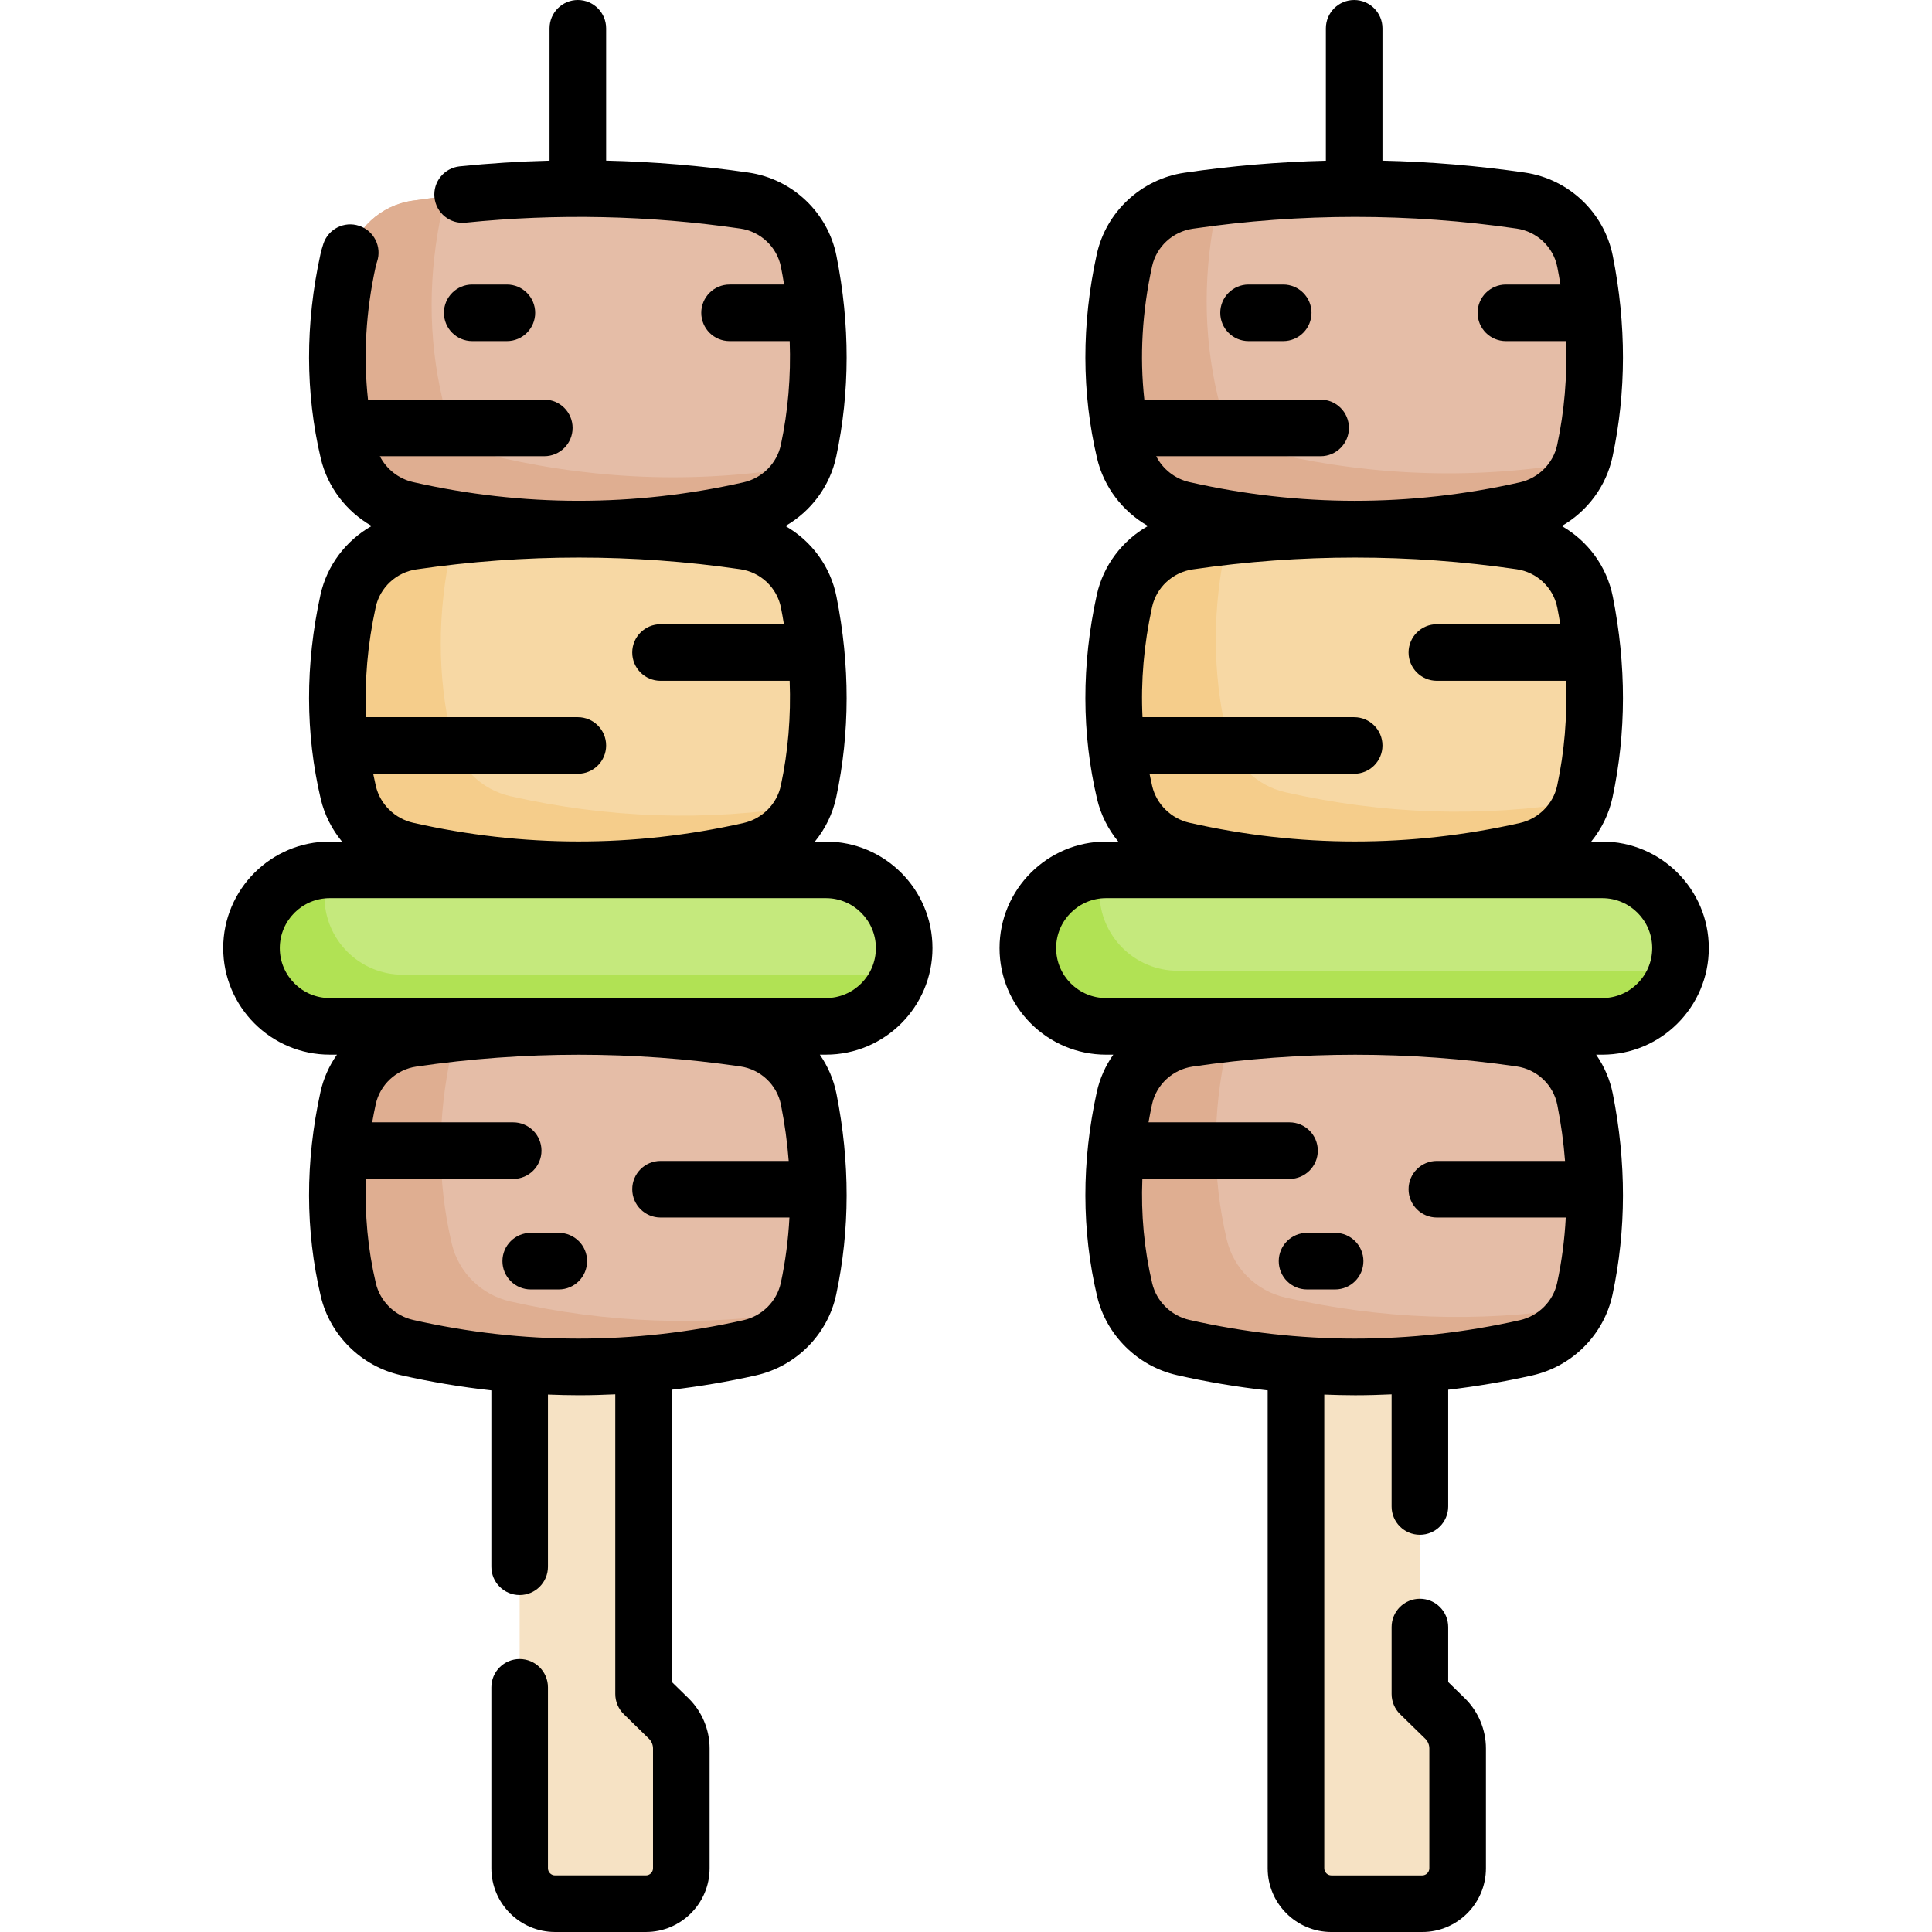 <svg id="Capa_1" enable-background="new 0 0 512.066 512.066" height="512" viewBox="0 0 512.066 512.066" width="512" xmlns="http://www.w3.org/2000/svg"><g><g><path d="m170.576 361.672v87.303l6.657 6.5c2.138 2.087 3.343 4.949 3.343 7.937v31.767c0 5.184-4.203 9.387-9.387 9.387h-24.073c-5.184 0-9.387-4.203-9.387-9.387v-133.507-75.578h31.175z" fill="#f6e2c4"/><path d="m376.338 361.672v87.303l6.657 6.5c2.138 2.087 3.343 4.949 3.343 7.937v31.767c0 5.184-4.203 9.387-9.387 9.387h-24.073c-5.184 0-9.387-4.203-9.387-9.387v-133.507-75.578h31.175z" fill="#f6e2c4"/><g><path d="m404.097 134.122c-30.277 6.813-60.553 6.788-90.83-.073-7.67-1.738-13.724-7.657-15.531-15.311-3.934-16.664-3.831-33.607-.057-50.804 1.813-8.264 8.615-14.551 16.986-15.777 29.345-4.298 58.689-4.313 88.034-.047 8.508 1.237 15.386 7.707 17.062 16.139 3.376 16.984 3.467 33.72-.05 50.184-1.671 7.827-7.805 13.932-15.614 15.689z" fill="#e5bda7"/><path d="m338.267 120.296c-7.67-1.738-13.724-7.657-15.531-15.311-3.934-16.664-3.831-33.607-.057-50.804.242-1.104.58-2.17.992-3.197-3.002.35-6.004.733-9.006 1.173-8.372 1.226-15.173 7.513-16.986 15.777-3.774 17.197-3.876 34.141.057 50.804 1.807 7.654 7.861 13.573 15.531 15.311 30.276 6.861 60.553 6.886 90.83.073 6.399-1.44 11.668-5.802 14.285-11.636-26.705 4.586-53.41 3.861-80.115-2.19z" fill="#dfae91"/><path d="m404.097 224.413c-30.277 6.813-60.553 6.788-90.83-.073-7.67-1.738-13.724-7.657-15.531-15.311-3.934-16.664-3.831-33.607-.057-50.804 1.813-8.264 8.615-14.551 16.986-15.777 29.345-4.298 58.689-4.313 88.034-.047 8.508 1.237 15.386 7.707 17.062 16.139 3.376 16.984 3.467 33.72-.05 50.184-1.671 7.827-7.805 13.932-15.614 15.689z" fill="#f7d8a4"/><path d="m340.691 209.98c-7.67-1.738-13.724-7.657-15.531-15.311-3.934-16.664-3.831-33.607-.057-50.804.216-.983.507-1.936.858-2.858-3.765.411-7.53.889-11.295 1.44-8.372 1.226-15.173 7.513-16.986 15.777-3.774 17.197-3.876 34.141.057 50.804 1.807 7.654 7.861 13.573 15.531 15.311 30.276 6.861 60.553 6.885 90.83.073 6.481-1.458 11.813-5.921 14.393-11.869-25.93 4.154-51.872 3.313-77.8-2.563z" fill="#f5cd8b"/><path d="m404.097 356.185c-30.277 6.813-60.553 6.788-90.83-.073-7.67-1.738-13.724-7.657-15.531-15.311-3.934-16.664-3.831-33.607-.057-50.804 1.813-8.264 8.615-14.551 16.986-15.777 29.345-4.298 58.689-4.313 88.034-.047 8.508 1.237 15.386 7.707 17.062 16.139 3.376 16.984 3.467 33.72-.05 50.184-1.671 7.827-7.805 13.932-15.614 15.689z" fill="#e5bda7"/><path d="m340.691 343.901c-7.67-1.738-13.724-7.657-15.531-15.311-3.934-16.664-3.831-33.606-.057-50.804.398-1.812 1.047-3.521 1.888-5.109-4.108.434-8.217.942-12.325 1.544-8.372 1.226-15.173 7.513-16.986 15.777-3.774 17.197-3.876 34.141.057 50.804 1.807 7.654 7.861 13.573 15.531 15.311 30.276 6.861 60.553 6.885 90.83.073 5.602-1.26 10.345-4.765 13.195-9.531-25.53 3.936-51.074 3.031-76.602-2.754z" fill="#dfae91"/><path d="m424.322 229.505h-131.504c-11.455 0-20.74 9.286-20.74 20.74 0 11.455 9.286 20.74 20.74 20.74h131.504c11.455 0 20.74-9.286 20.74-20.74 0-11.455-9.286-20.74-20.74-20.74z" fill="#c5e97d"/><path d="m443.657 257.29h-131.505c-11.455 0-20.74-9.286-20.74-20.74 0-2.474.456-4.837 1.251-7.037-11.383.084-20.586 9.33-20.586 20.732 0 11.455 9.286 20.74 20.74 20.74h131.504c8.98 0 16.63-5.715 19.515-13.7-.052 0-.127.005-.179.005z" fill="#b1e254"/></g><g><g><path d="m198.679 135.17c-30.277 6.813-60.553 6.788-90.83-.073-7.67-1.738-13.724-7.657-15.531-15.311-3.934-16.664-3.831-33.607-.057-50.804 1.813-8.264 8.615-14.551 16.986-15.777 29.345-4.298 58.689-4.313 88.034-.047 8.508 1.237 15.386 7.707 17.062 16.139 3.376 16.984 3.467 33.72-.05 50.184-1.671 7.827-7.805 13.932-15.614 15.689z" fill="#e5bda7"/><path d="m132.849 121.344c-7.67-1.738-13.724-7.657-15.531-15.311-3.934-16.664-3.831-33.607-.057-50.804.242-1.104.58-2.17.992-3.197-3.002.35-6.004.733-9.006 1.173-8.372 1.226-15.173 7.513-16.986 15.777-3.774 17.197-3.876 34.141.057 50.804 1.807 7.654 7.861 13.573 15.531 15.311 30.276 6.861 60.553 6.886 90.83.073 6.399-1.44 11.668-5.802 14.285-11.636-26.705 4.586-53.41 3.862-80.115-2.19z" fill="#dfae91"/><path d="m198.679 225.461c-30.277 6.813-60.553 6.788-90.83-.073-7.67-1.738-13.724-7.657-15.531-15.311-3.934-16.664-3.831-33.607-.057-50.804 1.813-8.264 8.615-14.551 16.986-15.777 29.345-4.298 58.689-4.313 88.034-.047 8.508 1.237 15.386 7.707 17.062 16.139 3.376 16.984 3.467 33.72-.05 50.184-1.671 7.827-7.805 13.932-15.614 15.689z" fill="#f7d8a4"/><path d="m135.273 211.028c-7.67-1.738-13.724-7.657-15.531-15.311-3.934-16.664-3.831-33.607-.057-50.804.216-.983.507-1.936.858-2.858-3.765.411-7.53.889-11.295 1.44-8.372 1.226-15.173 7.513-16.986 15.777-3.774 17.197-3.876 34.141.057 50.804 1.807 7.654 7.861 13.573 15.531 15.311 30.276 6.861 60.553 6.885 90.83.073 6.481-1.458 11.813-5.921 14.393-11.869-25.929 4.154-51.871 3.313-77.8-2.563z" fill="#f5cd8b"/><path d="m198.679 357.233c-30.277 6.813-60.553 6.788-90.83-.073-7.67-1.738-13.724-7.657-15.531-15.311-3.934-16.664-3.831-33.607-.057-50.804 1.813-8.264 8.615-14.551 16.986-15.777 29.345-4.298 58.689-4.313 88.034-.047 8.508 1.237 15.386 7.707 17.062 16.139 3.376 16.984 3.467 33.72-.05 50.184-1.671 7.827-7.805 13.932-15.614 15.689z" fill="#e5bda7"/><path d="m135.273 344.949c-7.67-1.738-13.724-7.657-15.531-15.311-3.934-16.664-3.831-33.606-.057-50.804.398-1.812 1.047-3.521 1.888-5.109-4.108.434-8.217.942-12.325 1.544-8.372 1.226-15.173 7.513-16.986 15.777-3.774 17.197-3.876 34.141.057 50.804 1.807 7.654 7.861 13.573 15.531 15.311 30.276 6.861 60.553 6.885 90.83.073 5.602-1.26 10.345-4.765 13.195-9.531-25.53 3.936-51.073 3.031-76.602-2.754z" fill="#dfae91"/><path d="m218.904 230.553h-131.504c-11.455 0-20.74 9.286-20.74 20.74 0 11.455 9.286 20.74 20.74 20.74h131.504c11.455 0 20.74-9.286 20.74-20.74.001-11.455-9.285-20.74-20.74-20.74z" fill="#c5e97d"/><path d="m238.239 258.338h-131.504c-11.455 0-20.74-9.286-20.74-20.74 0-2.474.456-4.837 1.251-7.037-11.383.084-20.586 9.33-20.586 20.732 0 11.455 9.286 20.74 20.74 20.74h131.504c8.98 0 16.63-5.715 19.515-13.7-.052 0-.127.005-.18.005z" fill="#b1e254"/></g></g></g><g><path d="m218.905 223.053h-2.919c2.735-3.355 4.71-7.343 5.644-11.714 3.661-17.135 3.685-35.038.071-53.214-1.599-8.041-6.656-14.786-13.528-18.709 6.787-3.906 11.783-10.532 13.457-18.369 3.661-17.135 3.685-35.038.071-53.214-2.29-11.52-11.669-20.4-23.339-22.098-12.504-1.817-25.102-2.869-37.709-3.161v-35.074c0-4.143-3.358-7.5-7.5-7.5s-7.5 3.357-7.5 7.5v35.085c-7.95.199-15.89.701-23.799 1.509-4.121.421-7.12 4.103-6.699 8.224s4.105 7.124 8.223 6.698c24.19-2.471 48.692-1.945 72.825 1.562 5.397.785 9.731 4.876 10.786 10.179.309 1.554.579 3.105.828 4.653h-14.451c-4.142 0-7.5 3.357-7.5 7.5s3.358 7.5 7.5 7.5h15.938c.341 9.364-.434 18.562-2.344 27.501-1.051 4.919-4.947 8.82-9.927 9.94-29.038 6.536-58.486 6.511-87.525-.07-3.858-.874-7.087-3.45-8.831-6.863h43.587c4.142 0 7.5-3.357 7.5-7.5s-3.358-7.5-7.5-7.5h-46.729c-1.261-11.491-.582-23.326 2.052-35.327.078-.356.193-.758.36-1.263 1.303-3.933-.828-8.176-4.76-9.479-3.933-1.306-8.176.828-9.478 4.76-.33.995-.583 1.898-.772 2.764-4.059 18.494-4.03 36.707.083 54.136 1.8 7.624 6.801 14.08 13.481 17.895-6.78 3.839-11.845 10.422-13.565 18.261-4.058 18.495-4.03 36.709.084 54.135.988 4.187 2.953 8.012 5.618 11.252h-3.238c-15.572 0-28.24 12.669-28.24 28.24s12.668 28.24 28.24 28.24h1.907c-2.061 2.938-3.576 6.285-4.371 9.905-4.058 18.495-4.03 36.709.084 54.134 2.44 10.337 10.75 18.542 21.172 20.902 7.989 1.811 16.006 3.153 24.037 4.041v46.743c0 4.143 3.358 7.5 7.5 7.5s7.5-3.357 7.5-7.5v-45.637c2.733.106 5.466.18 8.199.18 3.216 0 6.432-.093 9.648-.24v79.414c0 2.021.815 3.955 2.26 5.366l6.656 6.499c.688.673 1.083 1.61 1.083 2.572v31.766c0 1.041-.847 1.888-1.887 1.888h-24.073c-1.041 0-1.887-.847-1.887-1.888v-47.957c0-4.143-3.358-7.5-7.5-7.5s-7.5 3.357-7.5 7.5v47.957c0 9.312 7.575 16.888 16.887 16.888h24.073c9.312 0 16.887-7.576 16.887-16.888v-31.766c0-4.977-2.042-9.825-5.604-13.304l-4.396-4.293v-77.473c7.434-.873 14.855-2.128 22.25-3.792 10.671-2.401 19.034-10.816 21.303-21.44 3.661-17.135 3.685-35.038.071-53.212-.755-3.799-2.285-7.307-4.412-10.365h1.616c15.572 0 28.24-12.669 28.24-28.24s-12.667-28.239-28.238-28.239zm-119.318-62.172c1.138-5.185 5.457-9.188 10.748-9.964 14.298-2.094 28.693-3.141 43.092-3.141 14.291 0 28.585 1.031 42.776 3.095 5.396.784 9.73 4.875 10.785 10.179.292 1.467.547 2.931.786 4.393h-32.702c-4.142 0-7.5 3.357-7.5 7.5s3.358 7.5 7.5 7.5h34.222c.365 9.454-.407 18.74-2.334 27.762-1.051 4.918-4.947 8.819-9.927 9.939-29.04 6.534-58.488 6.511-87.525-.069-4.875-1.104-8.756-4.92-9.889-9.72-.256-1.086-.489-2.176-.709-3.27h54.243c4.142 0 7.5-3.357 7.5-7.5s-3.358-7.5-7.5-7.5h-56.102c-.472-9.555.368-19.322 2.536-29.204zm97.446 189.035c-29.038 6.535-58.486 6.51-87.526-.07-4.874-1.104-8.755-4.919-9.888-9.72-2.122-8.987-2.984-18.238-2.607-27.659h39.004c4.142 0 7.5-3.357 7.5-7.5s-3.358-7.5-7.5-7.5h-37.372c.283-1.602.591-3.206.943-4.813 1.138-5.186 5.457-9.189 10.748-9.964 14.298-2.094 28.693-3.141 43.092-3.141 14.291 0 28.585 1.031 42.776 3.095 5.396.784 9.73 4.875 10.785 10.179.992 4.991 1.675 9.953 2.052 14.874h-33.968c-4.142 0-7.5 3.357-7.5 7.5s3.358 7.5 7.5 7.5h34.162c-.307 5.848-1.064 11.616-2.274 17.28-1.051 4.918-4.947 8.819-9.927 9.939zm21.872-85.383h-131.505c-7.301 0-13.24-5.939-13.24-13.24s5.939-13.24 13.24-13.24h131.504c7.301 0 13.24 5.939 13.24 13.24s-5.939 13.24-13.239 13.24z"/><path d="m134.345 90.411c4.142 0 7.5-3.357 7.5-7.5s-3.358-7.5-7.5-7.5h-9.184c-4.142 0-7.5 3.357-7.5 7.5s3.358 7.5 7.5 7.5z"/><path d="m148.105 326.76h-7.439c-4.142 0-7.5 3.357-7.5 7.5s3.358 7.5 7.5 7.5h7.439c4.142 0 7.5-3.357 7.5-7.5s-3.358-7.5-7.5-7.5z"/><path d="m452.906 251.293c0-15.571-12.668-28.24-28.24-28.24h-2.922c2.737-3.355 4.713-7.342 5.647-11.714 3.661-17.135 3.685-35.038.071-53.214-1.599-8.041-6.656-14.786-13.528-18.709 6.787-3.906 11.783-10.532 13.457-18.369 3.661-17.135 3.685-35.038.071-53.212-2.29-11.521-11.669-20.402-23.339-22.1-12.517-1.819-25.107-2.864-37.709-3.156v-35.079c0-4.143-3.358-7.5-7.5-7.5s-7.5 3.357-7.5 7.5v35.094c-12.529.312-25.047 1.368-37.491 3.19-11.425 1.673-20.759 10.349-23.226 21.59-4.058 18.496-4.03 36.71.084 54.135 1.8 7.625 6.801 14.081 13.481 17.896-6.78 3.84-11.845 10.423-13.565 18.262-4.058 18.495-4.03 36.709.084 54.135.988 4.185 2.943 8.015 5.607 11.252h-3.226c-15.572 0-28.24 12.669-28.24 28.24s12.668 28.24 28.24 28.24h1.907c-2.062 2.937-3.577 6.284-4.371 9.905-4.058 18.495-4.03 36.709.084 54.134 2.44 10.337 10.75 18.542 21.172 20.902 7.989 1.811 16.006 3.153 24.037 4.041v126.663c0 9.312 7.576 16.888 16.887 16.888h24.073c9.312 0 16.887-7.576 16.887-16.888v-31.766c0-4.977-2.042-9.825-5.604-13.304l-4.396-4.293v-14.577c0-4.143-3.358-7.5-7.5-7.5s-7.5 3.357-7.5 7.5v17.736c0 2.021.815 3.955 2.26 5.366l6.656 6.499c.688.673 1.083 1.61 1.083 2.572v31.766c0 1.041-.847 1.888-1.887 1.888h-24.073c-1.041 0-1.887-.847-1.887-1.888v-125.556c2.733.106 5.466.18 8.199.18 3.216 0 6.432-.093 9.648-.24v29.716c0 4.143 3.358 7.5 7.5 7.5s7.5-3.357 7.5-7.5v-30.934c7.434-.873 14.854-2.128 22.25-3.792 10.672-2.401 19.035-10.817 21.304-21.44 3.661-17.135 3.685-35.038.071-53.212-.755-3.8-2.288-7.306-4.416-10.365h1.62c15.572-.002 28.24-12.671 28.24-28.242zm-147.557-180.704c1.138-5.185 5.457-9.188 10.748-9.963 14.298-2.094 28.696-3.142 43.095-3.142 14.29 0 28.582 1.032 42.772 3.095 5.397.785 9.731 4.876 10.786 10.181.309 1.554.579 3.104.828 4.651h-14.45c-4.142 0-7.5 3.357-7.5 7.5s3.358 7.5 7.5 7.5h15.938c.341 9.364-.434 18.562-2.344 27.503-1.05 4.917-4.947 8.818-9.927 9.938-29.039 6.535-58.487 6.51-87.525-.07-3.858-.874-7.087-3.449-8.831-6.863h43.586c4.142 0 7.5-3.357 7.5-7.5s-3.358-7.5-7.5-7.5h-46.728c-1.262-11.49-.582-23.325 2.052-35.33zm0 90.292c1.138-5.185 5.457-9.188 10.748-9.964 14.298-2.094 28.693-3.141 43.092-3.141 14.291 0 28.585 1.031 42.776 3.095 5.396.784 9.73 4.875 10.785 10.179.292 1.467.547 2.931.786 4.393h-32.702c-4.142 0-7.5 3.357-7.5 7.5s3.358 7.5 7.5 7.5h34.222c.365 9.454-.407 18.74-2.334 27.763-1.05 4.917-4.947 8.818-9.927 9.938-29.041 6.534-58.488 6.511-87.525-.069-4.875-1.104-8.756-4.92-9.889-9.72-.256-1.086-.489-2.176-.709-3.27h54.243c4.142 0 7.5-3.357 7.5-7.5s-3.358-7.5-7.5-7.5h-56.102c-.472-9.555.368-19.322 2.536-29.204zm-25.427 90.412c0-7.301 5.939-13.24 13.24-13.24h131.504c7.301 0 13.24 5.939 13.24 13.24s-5.939 13.24-13.24 13.24h-131.504c-7.301 0-13.24-5.939-13.24-13.24zm122.873 98.623c-29.038 6.536-58.486 6.511-87.527-.07-4.874-1.104-8.755-4.919-9.888-9.72-2.122-8.987-2.984-18.238-2.607-27.659h39.004c4.142 0 7.5-3.357 7.5-7.5s-3.358-7.5-7.5-7.5h-37.372c.283-1.602.591-3.206.943-4.813 1.138-5.186 5.457-9.189 10.748-9.964 14.298-2.094 28.693-3.141 43.092-3.141 14.291 0 28.585 1.031 42.776 3.095 5.396.784 9.73 4.875 10.785 10.179.992 4.991 1.675 9.953 2.052 14.874h-33.968c-4.142 0-7.5 3.357-7.5 7.5s3.358 7.5 7.5 7.5h34.162c-.307 5.848-1.065 11.617-2.275 17.281-1.048 4.917-4.945 8.818-9.925 9.938z"/><path d="m330.923 90.411h9.184c4.142 0 7.5-3.357 7.5-7.5s-3.358-7.5-7.5-7.5h-9.184c-4.142 0-7.5 3.357-7.5 7.5s3.358 7.5 7.5 7.5z"/><path d="m353.866 326.76h-7.439c-4.142 0-7.5 3.357-7.5 7.5s3.358 7.5 7.5 7.5h7.439c4.142 0 7.5-3.357 7.5-7.5s-3.357-7.5-7.5-7.5z"/></g></g></svg>